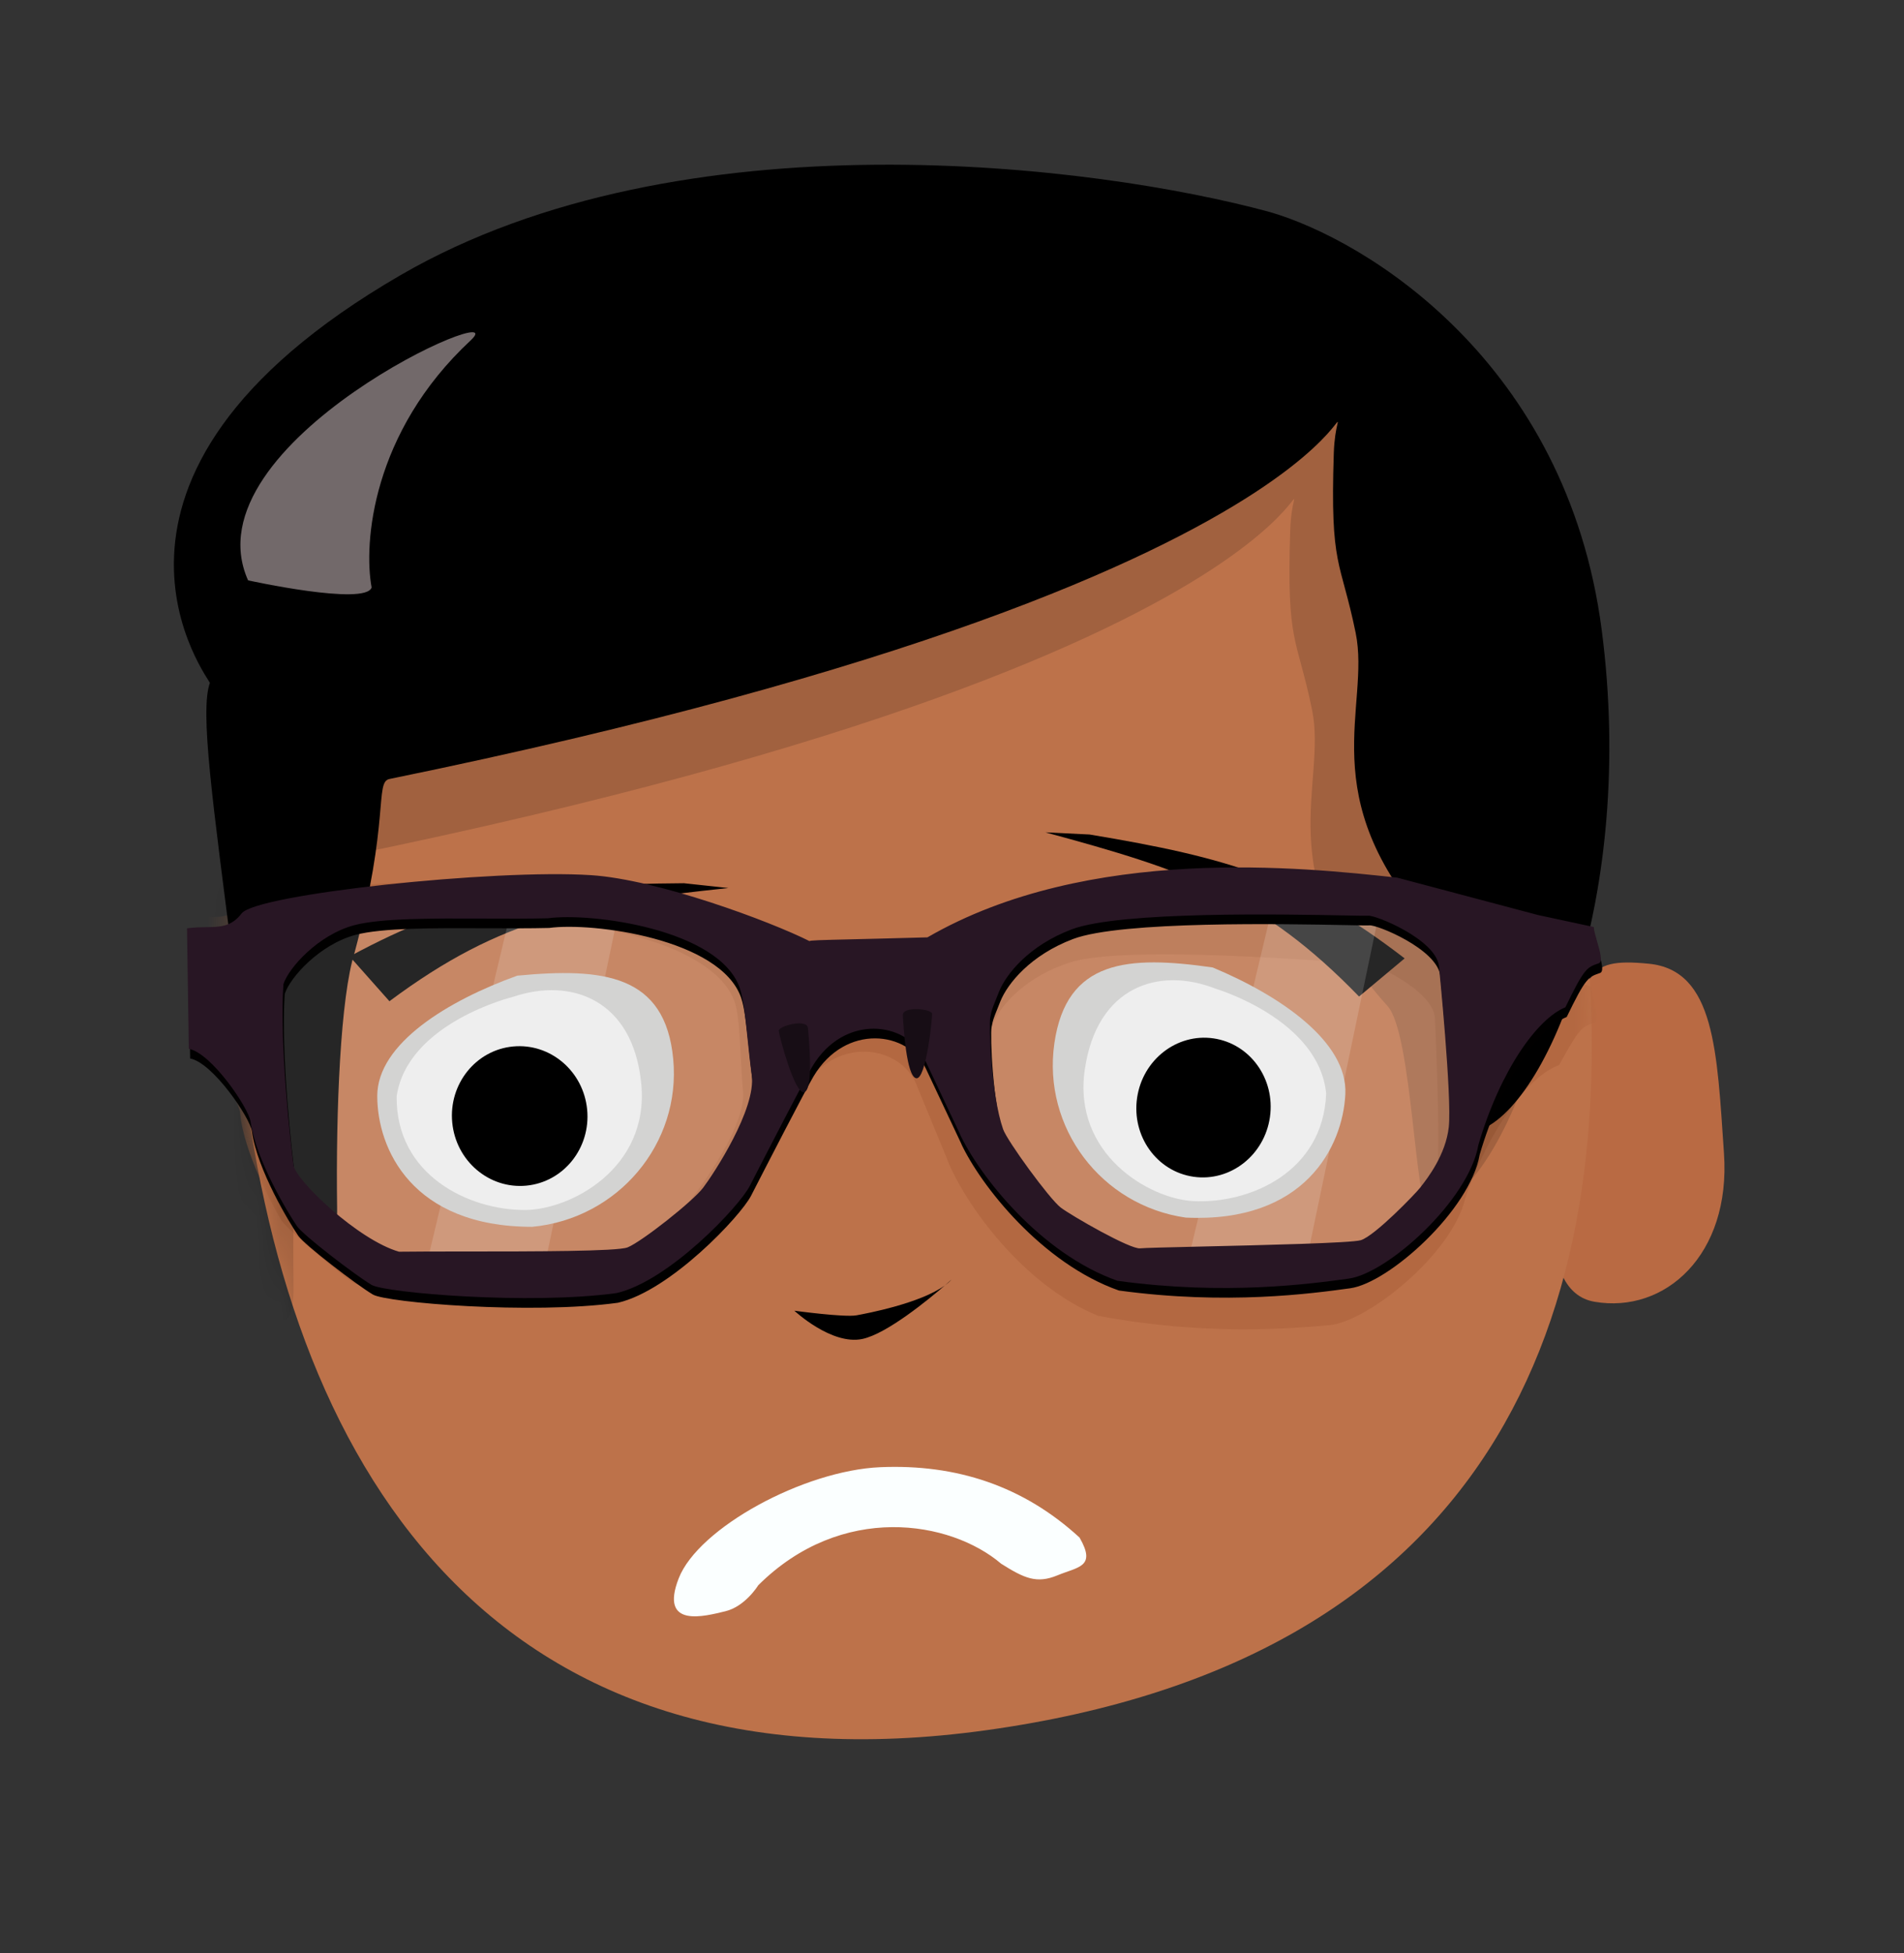 <svg width="78" height="80" viewBox="0 0 78 80" fill="none" xmlns="http://www.w3.org/2000/svg">
<rect x="0" y="0" width="78" height="80" fill="#333333" stroke="none"/>
<path d="M70.625 47.24C70.912 51.406 68.204 53.819 65.32 53.321C62.913 52.905 63.47 48.288 64.194 44.098C64.918 39.907 64.827 39.209 67.544 39.475C70.261 39.741 70.338 43.074 70.625 47.24Z" fill="#B96A43"/>
<path d="M64.927 37.523C66.644 54.331 60.79 68.029 40.428 70.868C20.065 73.707 11.595 59.954 9.878 43.147C8.161 26.339 19.093 11.455 34.294 9.902C49.495 8.349 63.21 20.715 64.927 37.523Z" fill="#BD724A"/>
<mask id="mask0" mask-type="alpha" maskUnits="userSpaceOnUse" x="6" y="7" width="63" height="67">
<path d="M64.911 37.447C66.628 54.255 60.775 67.953 40.412 70.792C20.05 73.632 11.58 59.879 9.863 43.071C8.146 26.263 19.077 11.379 34.278 9.826C49.479 8.273 63.194 20.64 64.911 37.447Z" fill="#896551"/>
</mask>
<g mask="url(#mask0)">
<path fill-rule="evenodd" clip-rule="evenodd" d="M7.461 42.495L7.636 37.561C7.921 37.536 8.177 37.545 8.412 37.554C9.001 37.575 9.459 37.591 9.902 37.064C10.538 36.306 20.328 35.759 24.282 36.219C27 36.535 31.503 38.471 33.087 39.371C33.04 39.331 33.526 39.344 34.882 39.38L34.882 39.38L34.883 39.38C35.618 39.4 36.61 39.426 37.912 39.454C44.699 35.971 53.499 37.378 57.198 37.97L57.256 37.979L62.934 39.795L65.195 40.403C65.195 40.547 65.248 40.77 65.302 41.001L65.302 41.001C65.399 41.412 65.502 41.845 65.324 41.897L65.302 41.903C64.832 42.04 64.722 42.072 63.869 43.629C62.699 44.032 61.07 46.08 60.025 49.081C59.517 51.333 56.047 54.143 54.453 54.281C52.859 54.419 49.372 54.722 44.985 53.897C41.905 52.639 39.537 49.325 38.811 47.514L38.821 47.536C38.849 47.601 38.865 47.638 38.866 47.638C38.866 47.638 38.835 47.562 38.758 47.377C38.595 46.983 38.23 46.099 37.538 44.413C36.903 42.862 34.351 42.38 32.93 44.511C32.575 45.044 30.741 48.206 30.13 49.263C29.661 50.073 26.637 52.978 24.463 53.367C20.877 53.678 14.986 52.883 14.454 52.528C13.788 52.084 11.756 50.353 11.522 49.972C11.204 49.453 9.976 47.195 9.838 45.601C9.79 45.043 8.384 42.716 7.461 42.495ZM11.465 40.047C11.709 39.391 12.992 38.097 14.48 37.779C15.583 37.543 17.715 37.66 19.814 37.775L19.814 37.775C20.717 37.824 21.613 37.873 22.42 37.894C24.213 37.738 29.415 38.693 30.128 41.14C30.256 41.576 30.298 42.37 30.345 43.254L30.345 43.254C30.37 43.733 30.397 44.237 30.439 44.727C30.56 46.121 28.675 48.694 28.22 49.235C27.765 49.776 25.591 51.321 25.006 51.521C24.583 51.666 21.161 51.495 18.372 51.355C17.302 51.301 16.325 51.253 15.646 51.228C13.991 50.661 11.56 48.094 11.506 47.471C11.437 46.675 11.174 42.482 11.465 40.047ZM40.727 41.828C41.066 41.096 42.074 39.989 43.831 39.423C45.841 38.776 52.586 39.246 55.064 39.419C55.596 39.456 55.931 39.479 55.981 39.475C56.28 39.449 58.686 40.573 58.781 41.669C58.781 41.669 59.048 47.066 58.852 48.287C58.671 49.419 57.869 50.346 57.608 50.648C57.587 50.672 57.57 50.692 57.556 50.708C57.374 50.924 55.611 52.583 55.022 52.734C54.635 52.834 51.017 52.736 48.472 52.667C47.148 52.631 46.115 52.603 45.978 52.615C45.58 52.649 43.241 51.145 42.808 50.782C42.375 50.417 40.756 47.948 40.613 47.459C40.19 46.007 40.242 43.175 40.316 42.867C40.337 42.78 40.352 42.718 40.37 42.656C40.416 42.501 40.485 42.352 40.727 41.828Z" fill="#B36841"/>
<path d="M14.621 14.432C0.204 22.792 6.909 31.116 6.811 31.136C6.404 32.308 6.906 35.873 7.845 43.173C8.881 51.229 12.083 56.902 12.025 52.627C11.97 48.627 12.163 43.991 12.743 42.171C14.19 36.771 13.561 35.193 14.166 35.069C56.978 26.309 53.011 16.988 52.856 21.715C52.7 26.442 53.13 26.048 53.752 29.085C54.373 32.122 51.957 35.781 56.845 41.211C57.871 42.351 57.961 49.658 58.549 49.538C61.488 48.937 65.26 39.938 63.831 28.962C62.402 17.986 54.164 12.976 50.224 11.843C43.161 9.919 26.154 7.745 14.621 14.432Z" fill="black" fill-opacity="0.15"/>
</g>
<path d="M16.406 11.272C1.989 19.631 8.694 27.956 8.596 27.976C8.189 29.148 8.691 32.713 9.63 40.013C10.666 48.069 13.868 53.742 13.81 49.467C13.755 45.466 13.948 40.831 14.528 39.011C15.975 33.611 15.346 32.033 15.951 31.909C58.763 23.149 54.797 13.828 54.641 18.555C54.486 23.282 54.915 22.888 55.537 25.925C56.158 28.962 53.742 32.62 58.63 38.051C59.656 39.191 59.746 46.498 60.334 46.378C63.273 45.777 67.046 36.778 65.616 25.802C64.187 14.826 55.949 9.816 52.009 8.682C44.947 6.759 27.939 4.584 16.406 11.272Z" fill="black"/>
<path d="M19.278 13.946C15.232 17.713 14.889 22.261 15.224 24.064C14.973 24.83 10.163 23.772 10.163 23.772C7.633 18.112 21.25 12.11 19.278 13.946Z" fill="#72696A"/>
<path d="M15.953 41.011L14.325 39.176C19.048 36.621 22.163 36.224 28.018 36.178L29.84 36.374C23.865 37.011 20.6 37.55 15.953 41.011Z" fill="black"/>
<path d="M55.675 40.819L57.543 39.257C53.323 36.004 50.342 35.131 44.634 34.182L42.826 34.094C48.561 35.646 51.666 36.682 55.675 40.819Z" fill="black"/>
<path d="M47.488 36.657L43.187 36.946L39.455 42.102L39.973 45.867L41.345 48.505L45.757 51.229L49.005 52.094L53.319 51.904L57.826 50.174L60.041 45.731L60.537 42.736L60.259 39.241L57.472 36.596L53.288 36.263L47.488 36.657Z" fill="white" fill-opacity="0.15"/>
<path d="M53.486 51.816L56.59 36.955L52.221 36.749L48.636 51.777L53.486 51.816Z" fill="white" fill-opacity="0.15"/>
<path d="M22.244 52.177L25.348 37.316L20.979 37.109L17.394 52.137L22.244 52.177Z" fill="white" fill-opacity="0.15"/>
<path d="M15.093 37.616L11.527 38.106L11.23 38.147L10.803 46.786L12.946 50.629L17.096 52.178L23.784 52.369L28.133 50.963L31.523 46.257L31.596 43.118L30.624 39.719L27.694 37.498L19.353 37.03L15.093 37.616Z" fill="white" fill-opacity="0.15"/>
<path fill-rule="evenodd" clip-rule="evenodd" d="M7.789 43.357L7.716 38.421C7.999 38.382 8.255 38.378 8.491 38.374C9.08 38.365 9.538 38.359 9.954 37.81C10.552 37.021 20.301 35.983 24.274 36.244C27.004 36.424 31.599 38.13 33.225 38.95C33.177 38.913 33.663 38.901 35.019 38.869L35.019 38.869L35.02 38.869C35.755 38.852 36.747 38.828 38.049 38.791C44.652 34.971 53.512 35.934 57.236 36.339L57.295 36.346L63.057 37.875L65.345 38.368C65.353 38.512 65.417 38.732 65.483 38.96L65.483 38.96C65.6 39.365 65.724 39.793 65.549 39.854L65.528 39.861C65.065 40.022 64.957 40.059 64.182 41.657C63.035 42.117 61.51 44.245 60.617 47.295C60.224 49.57 56.899 52.55 55.314 52.769C53.729 52.986 50.262 53.463 45.838 52.861C42.699 51.758 40.167 48.568 39.352 46.796L39.362 46.817C39.394 46.88 39.412 46.917 39.412 46.916C39.413 46.916 39.378 46.842 39.292 46.661C39.11 46.276 38.7 45.412 37.925 43.762C37.212 42.245 34.64 41.892 33.327 44.091C32.999 44.641 31.326 47.892 30.769 48.978C30.342 49.811 27.468 52.864 25.316 53.362C21.749 53.852 15.826 53.355 15.277 53.026C14.59 52.617 12.473 50.99 12.22 50.62C11.877 50.119 10.537 47.925 10.319 46.34C10.243 45.785 8.722 43.531 7.789 43.357ZM11.665 40.712C11.876 40.043 13.092 38.687 14.562 38.294C15.652 38.003 17.787 38.013 19.89 38.022C20.793 38.026 21.691 38.03 22.498 38.01C24.281 37.765 29.524 38.457 30.36 40.866C30.509 41.295 30.591 42.085 30.682 42.966L30.682 42.966C30.731 43.442 30.784 43.945 30.85 44.432C31.041 45.819 29.288 48.483 28.861 49.046C28.433 49.609 26.339 51.261 25.765 51.491C25.35 51.656 21.924 51.657 19.131 51.658L19.131 51.658C18.06 51.658 17.081 51.659 16.402 51.668C14.72 51.185 12.164 48.743 12.079 48.124C11.97 47.332 11.497 43.157 11.665 40.712ZM40.98 41.02C41.281 40.272 42.232 39.116 43.959 38.463C45.934 37.715 52.693 37.846 55.177 37.894C55.71 37.904 56.046 37.911 56.096 37.904C56.393 37.863 58.852 38.865 59.002 39.954C59.002 39.954 59.54 45.331 59.406 46.561C59.282 47.7 58.527 48.667 58.282 48.982C58.262 49.006 58.246 49.027 58.233 49.044C58.063 49.269 56.385 51.014 55.804 51.195C55.422 51.314 51.804 51.397 49.259 51.456C47.935 51.487 46.901 51.511 46.766 51.529C46.369 51.584 43.958 50.2 43.507 49.858C43.057 49.516 41.315 47.131 41.148 46.65C40.652 45.221 40.562 42.39 40.62 42.079C40.637 41.991 40.649 41.928 40.664 41.865C40.703 41.708 40.764 41.556 40.98 41.02Z" fill="#010000"/>
<path fill-rule="evenodd" clip-rule="evenodd" d="M7.735 42.961L7.661 38.025C7.944 37.986 8.201 37.982 8.436 37.978C9.025 37.969 9.483 37.962 9.899 37.414C10.497 36.625 20.246 35.587 24.219 35.848C26.949 36.028 31.544 37.734 33.171 38.553C33.122 38.517 33.608 38.505 34.965 38.473L34.965 38.473L34.965 38.473C35.701 38.455 36.693 38.432 37.994 38.395C44.598 34.575 53.457 35.538 57.181 35.943L57.24 35.95L63.002 37.479L65.29 37.971C65.298 38.115 65.362 38.336 65.428 38.564L65.428 38.564C65.545 38.969 65.669 39.397 65.495 39.457L65.473 39.465C65.01 39.625 64.902 39.663 64.128 41.26C62.98 41.721 61.456 43.849 60.563 46.899C60.169 49.173 56.844 52.154 55.259 52.372C53.674 52.59 50.207 53.067 45.784 52.464C42.644 51.362 40.113 48.171 39.297 46.399L39.308 46.421C39.339 46.484 39.357 46.52 39.358 46.52C39.358 46.52 39.323 46.445 39.237 46.264C39.055 45.88 38.645 45.016 37.87 43.365C37.158 41.849 34.585 41.496 33.272 43.695C32.944 44.245 31.272 47.495 30.714 48.581C30.287 49.415 27.413 52.468 25.261 52.965C21.695 53.456 15.772 52.958 15.222 52.63C14.535 52.22 12.418 50.593 12.166 50.224C11.822 49.722 10.483 47.529 10.265 45.944C10.188 45.389 8.667 43.135 7.735 42.961ZM11.61 40.315C11.821 39.647 13.037 38.291 14.508 37.898C15.597 37.607 17.732 37.617 19.835 37.626C20.739 37.63 21.637 37.634 22.443 37.614C24.226 37.369 29.469 38.061 30.305 40.469C30.454 40.899 30.536 41.689 30.627 42.57L30.627 42.57C30.677 43.046 30.729 43.549 30.796 44.036C30.986 45.423 29.233 48.086 28.806 48.65C28.379 49.213 26.284 50.865 25.71 51.094C25.295 51.26 21.869 51.261 19.076 51.262L19.076 51.262C18.005 51.262 17.027 51.262 16.347 51.272C14.666 50.789 12.109 48.347 12.024 47.728C11.915 46.935 11.442 42.761 11.61 40.315ZM40.925 40.624C41.226 39.876 42.177 38.72 43.904 38.067C45.879 37.319 52.639 37.45 55.122 37.498C55.655 37.508 55.991 37.514 56.041 37.508C56.338 37.467 58.797 38.468 58.947 39.558C58.947 39.558 59.485 44.935 59.351 46.165C59.227 47.304 58.472 48.271 58.227 48.585C58.207 48.61 58.191 48.631 58.179 48.648C58.008 48.873 56.33 50.618 55.749 50.799C55.367 50.917 51.749 51.001 49.204 51.06C47.88 51.091 46.846 51.115 46.711 51.133C46.314 51.188 43.903 49.803 43.453 49.462C43.002 49.12 41.261 46.735 41.093 46.253C40.597 44.824 40.508 41.993 40.566 41.683C40.582 41.595 40.594 41.532 40.609 41.469C40.648 41.312 40.709 41.16 40.925 40.624Z" fill="#281624"/>
<path d="M27.579 43.375C27.908 46.839 25.322 49.918 21.803 50.252C16.867 50.252 15.455 47.043 15.455 44.894C15.454 42.745 18.358 40.981 21.191 39.964C24.709 39.63 27.25 39.911 27.579 43.375Z" fill="#D3D3D2"/>
<path d="M26.271 44.403C26.6 47.867 23.355 49.563 21.495 49.563C19.184 49.563 16.216 48.127 16.249 44.907C16.695 41.883 21.023 40.83 21.023 40.83C23.396 40.028 25.942 40.94 26.271 44.403Z" fill="#EEEEEE"/>
<ellipse cx="21.29" cy="45.715" rx="2.776" ry="2.863" transform="rotate(-5.424 21.29 45.715)" fill="black"/>
<path d="M43.193 42.739C42.7 46.183 45.108 49.377 48.573 49.874C53.457 50.102 55.01 46.963 55.114 44.817C55.219 42.671 52.432 40.775 49.679 39.628C46.214 39.132 43.687 39.295 43.193 42.739Z" fill="#D3D3D2"/>
<path d="M44.438 43.826C43.944 47.27 47.072 49.114 48.911 49.2C51.198 49.307 54.204 48.011 54.328 44.794C54.034 41.752 49.803 40.5 49.803 40.5C47.494 39.589 44.931 40.382 44.438 43.826Z" fill="#EEEEEE"/>
<ellipse rx="2.749" ry="2.863" transform="matrix(-0.99 -0.142 -0.142 0.99 49.303 45.367)" fill="black"/>
<path d="M38.711 52.65C38.881 52.503 38.981 52.412 38.981 52.412C38.906 52.495 38.815 52.574 38.711 52.65C38.048 53.221 36.328 54.638 35.324 54.846C34.062 55.109 32.542 53.688 32.542 53.688C32.542 53.688 34.586 53.967 35.085 53.877C35.536 53.796 37.709 53.382 38.711 52.65Z" fill="black"/>
<path d="M31.902 42.226C31.883 42.027 33.058 41.711 33.097 42.109C33.136 42.507 33.34 44.597 32.952 44.735C32.563 44.874 31.922 42.425 31.902 42.226Z" fill="#170D15"/>
<path d="M38.184 41.525C38.172 41.326 36.963 41.194 36.986 41.593C37.008 41.992 37.127 44.089 37.532 44.166C37.937 44.243 38.195 41.725 38.184 41.525Z" fill="#170D15"/>
<path d="M29.711 66C28.89 66.196 26.997 66.723 27.804 64.651C28.611 62.58 32.929 60.234 36.057 60.098C39.184 59.962 41.931 60.871 44.225 62.98C44.924 64.191 44.17 64.175 43.321 64.527C42.472 64.878 41.97 64.654 41.017 64.054C38.933 62.277 34.478 61.536 31.063 64.934C31.063 64.934 30.532 65.805 29.711 66Z" fill="#FBFFFF"/>
</svg>
